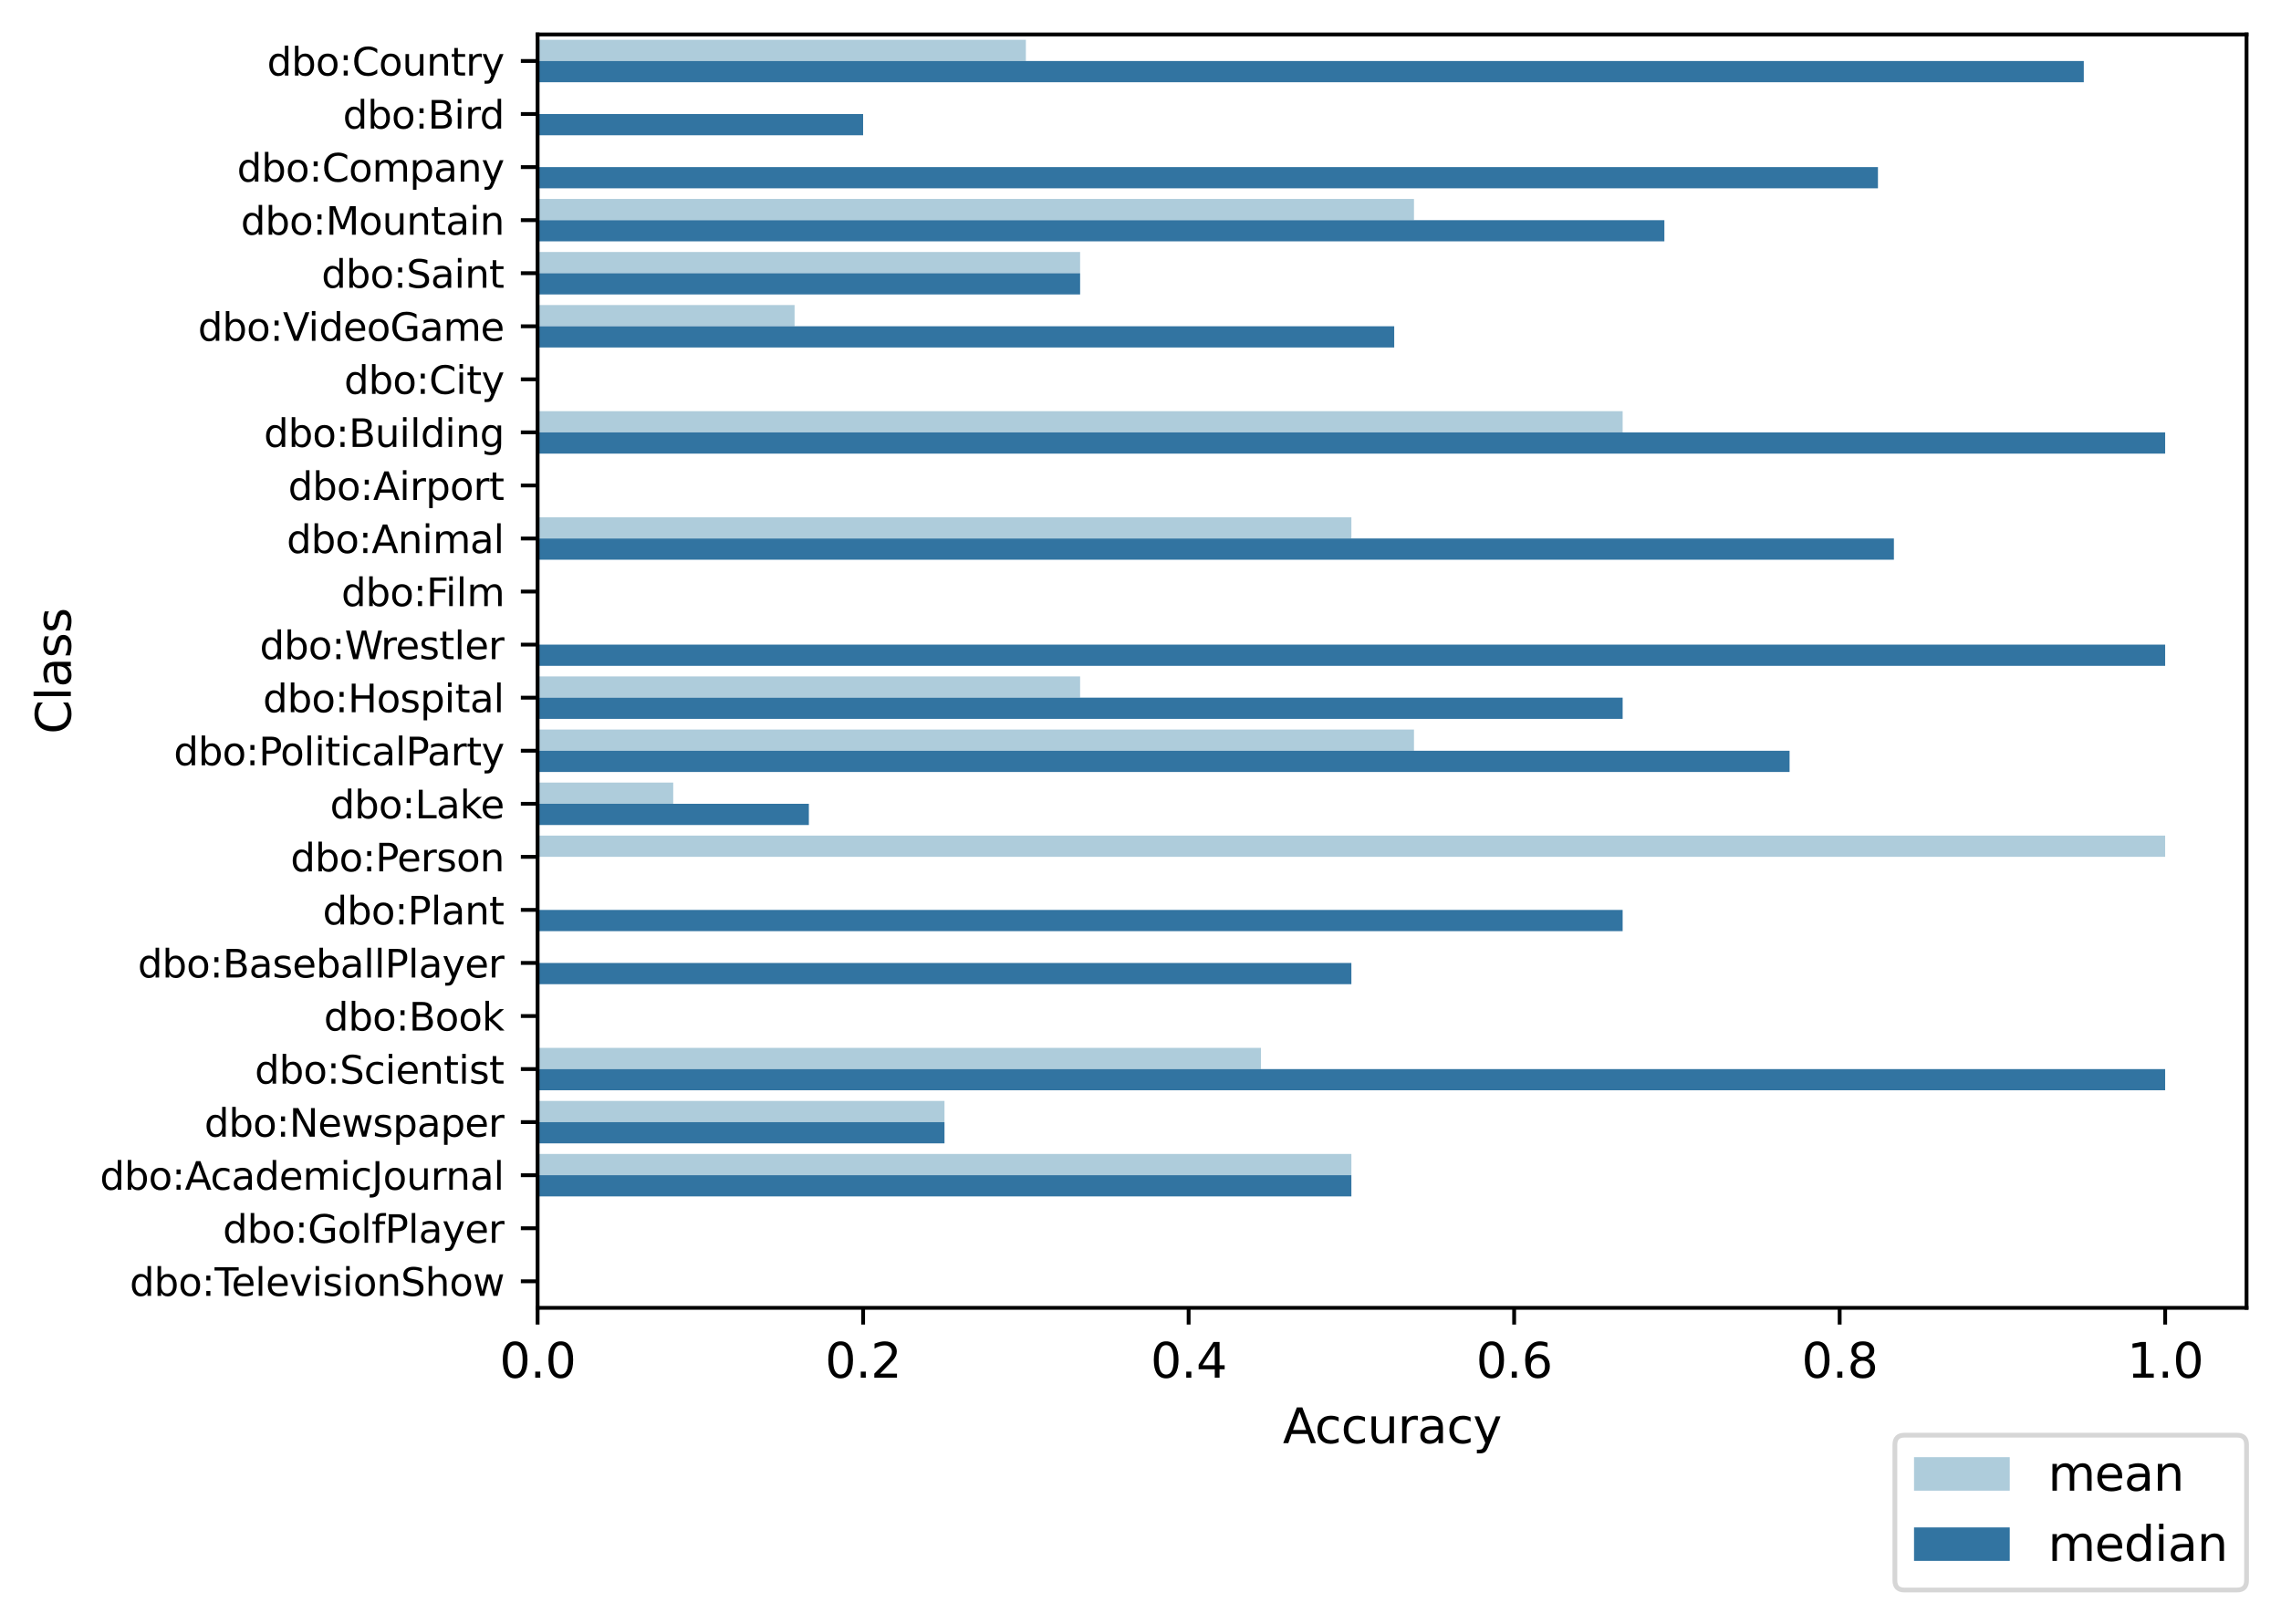 <?xml version="1.0" encoding="utf-8" standalone="no"?>
<!DOCTYPE svg PUBLIC "-//W3C//DTD SVG 1.1//EN"
  "http://www.w3.org/Graphics/SVG/1.1/DTD/svg11.dtd">
<svg height="339.479pt" version="1.1" viewBox="0 0 476.663 339.479" width="476.663pt" xmlns="http://www.w3.org/2000/svg" xmlns:xlink="http://www.w3.org/1999/xlink">
 <defs>
  <style type="text/css">*{stroke-linecap:butt;stroke-linejoin:round;}</style>
 </defs>
 <g id="figure_1">
  <g id="patch_1">
   <path d="M 0 339.479 
L 476.663 339.479 
L 476.663 0 
L 0 0 
z
" style="fill:#ffffff;"/>
  </g>
  <g id="axes_1">
   <g id="patch_2">
    <path d="M 112.343 273.312 
L 469.463 273.312 
L 469.463 7.2 
L 112.343 7.2 
z
" style="fill:#ffffff;"/>
   </g>
   <g id="patch_3">
    <path clip-path="url(#paf7374a33c)" d="M 112.343 8.309 
L 214.377 8.309 
L 214.377 12.744 
L 112.343 12.744 
z
" style="fill:#aeccdb;"/>
   </g>
   <g id="patch_4">
    <path clip-path="url(#paf7374a33c)" d="M 112.343 19.397 
L 112.343 19.397 
L 112.343 23.832 
L 112.343 23.832 
z
" style="fill:#aeccdb;"/>
   </g>
   <g id="patch_5">
    <path clip-path="url(#paf7374a33c)" d="M 112.343 30.485 
L 112.343 30.485 
L 112.343 34.92 
L 112.343 34.92 
z
" style="fill:#aeccdb;"/>
   </g>
   <g id="patch_6">
    <path clip-path="url(#paf7374a33c)" d="M 112.343 41.573 
L 295.482 41.573 
L 295.482 46.008 
L 112.343 46.008 
z
" style="fill:#aeccdb;"/>
   </g>
   <g id="patch_7">
    <path clip-path="url(#paf7374a33c)" d="M 112.343 52.661 
L 225.715 52.661 
L 225.715 57.096 
L 112.343 57.096 
z
" style="fill:#aeccdb;"/>
   </g>
   <g id="patch_8">
    <path clip-path="url(#paf7374a33c)" d="M 112.343 63.749 
L 166.045 63.749 
L 166.045 68.184 
L 112.343 68.184 
z
" style="fill:#aeccdb;"/>
   </g>
   <g id="patch_9">
    <path clip-path="url(#paf7374a33c)" d="M 112.343 74.837 
L 112.343 74.837 
L 112.343 79.272 
L 112.343 79.272 
z
" style="fill:#aeccdb;"/>
   </g>
   <g id="patch_10">
    <path clip-path="url(#paf7374a33c)" d="M 112.343 85.925 
L 339.086 85.925 
L 339.086 90.36 
L 112.343 90.36 
z
" style="fill:#aeccdb;"/>
   </g>
   <g id="patch_11">
    <path clip-path="url(#paf7374a33c)" d="M 112.343 97.013 
L 112.343 97.013 
L 112.343 101.448 
L 112.343 101.448 
z
" style="fill:#aeccdb;"/>
   </g>
   <g id="patch_12">
    <path clip-path="url(#paf7374a33c)" d="M 112.343 108.101 
L 282.4 108.101 
L 282.4 112.536 
L 112.343 112.536 
z
" style="fill:#aeccdb;"/>
   </g>
   <g id="patch_13">
    <path clip-path="url(#paf7374a33c)" d="M 112.343 119.189 
L 112.343 119.189 
L 112.343 123.624 
L 112.343 123.624 
z
" style="fill:#aeccdb;"/>
   </g>
   <g id="patch_14">
    <path clip-path="url(#paf7374a33c)" d="M 112.343 130.277 
L 112.343 130.277 
L 112.343 134.712 
L 112.343 134.712 
z
" style="fill:#aeccdb;"/>
   </g>
   <g id="patch_15">
    <path clip-path="url(#paf7374a33c)" d="M 112.343 141.365 
L 225.715 141.365 
L 225.715 145.8 
L 112.343 145.8 
z
" style="fill:#aeccdb;"/>
   </g>
   <g id="patch_16">
    <path clip-path="url(#paf7374a33c)" d="M 112.343 152.453 
L 295.482 152.453 
L 295.482 156.888 
L 112.343 156.888 
z
" style="fill:#aeccdb;"/>
   </g>
   <g id="patch_17">
    <path clip-path="url(#paf7374a33c)" d="M 112.343 163.541 
L 140.686 163.541 
L 140.686 167.976 
L 112.343 167.976 
z
" style="fill:#aeccdb;"/>
   </g>
   <g id="patch_18">
    <path clip-path="url(#paf7374a33c)" d="M 112.343 174.629 
L 452.457 174.629 
L 452.457 179.064 
L 112.343 179.064 
z
" style="fill:#aeccdb;"/>
   </g>
   <g id="patch_19">
    <path clip-path="url(#paf7374a33c)" d="M 112.343 185.717 
L 112.343 185.717 
L 112.343 190.152 
L 112.343 190.152 
z
" style="fill:#aeccdb;"/>
   </g>
   <g id="patch_20">
    <path clip-path="url(#paf7374a33c)" d="M 112.343 196.805 
L 112.343 196.805 
L 112.343 201.24 
L 112.343 201.24 
z
" style="fill:#aeccdb;"/>
   </g>
   <g id="patch_21">
    <path clip-path="url(#paf7374a33c)" d="M 112.343 207.893 
L 112.343 207.893 
L 112.343 212.328 
L 112.343 212.328 
z
" style="fill:#aeccdb;"/>
   </g>
   <g id="patch_22">
    <path clip-path="url(#paf7374a33c)" d="M 112.343 218.981 
L 263.505 218.981 
L 263.505 223.416 
L 112.343 223.416 
z
" style="fill:#aeccdb;"/>
   </g>
   <g id="patch_23">
    <path clip-path="url(#paf7374a33c)" d="M 112.343 230.069 
L 197.372 230.069 
L 197.372 234.504 
L 112.343 234.504 
z
" style="fill:#aeccdb;"/>
   </g>
   <g id="patch_24">
    <path clip-path="url(#paf7374a33c)" d="M 112.343 241.157 
L 282.4 241.157 
L 282.4 245.592 
L 112.343 245.592 
z
" style="fill:#aeccdb;"/>
   </g>
   <g id="patch_25">
    <path clip-path="url(#paf7374a33c)" d="M 112.343 252.245 
L 112.343 252.245 
L 112.343 256.68 
L 112.343 256.68 
z
" style="fill:#aeccdb;"/>
   </g>
   <g id="patch_26">
    <path clip-path="url(#paf7374a33c)" d="M 112.343 263.333 
L 112.343 263.333 
L 112.343 267.768 
L 112.343 267.768 
z
" style="fill:#aeccdb;"/>
   </g>
   <g id="patch_27">
    <path clip-path="url(#paf7374a33c)" d="M 112.343 12.744 
L 435.452 12.744 
L 435.452 17.179 
L 112.343 17.179 
z
" style="fill:#3274a1;"/>
   </g>
   <g id="patch_28">
    <path clip-path="url(#paf7374a33c)" d="M 112.343 23.832 
L 180.366 23.832 
L 180.366 28.267 
L 112.343 28.267 
z
" style="fill:#3274a1;"/>
   </g>
   <g id="patch_29">
    <path clip-path="url(#paf7374a33c)" d="M 112.343 34.92 
L 392.437 34.92 
L 392.437 39.355 
L 112.343 39.355 
z
" style="fill:#3274a1;"/>
   </g>
   <g id="patch_30">
    <path clip-path="url(#paf7374a33c)" d="M 112.343 46.008 
L 347.807 46.008 
L 347.807 50.443 
L 112.343 50.443 
z
" style="fill:#3274a1;"/>
   </g>
   <g id="patch_31">
    <path clip-path="url(#paf7374a33c)" d="M 112.343 57.096 
L 225.715 57.096 
L 225.715 61.531 
L 112.343 61.531 
z
" style="fill:#3274a1;"/>
   </g>
   <g id="patch_32">
    <path clip-path="url(#paf7374a33c)" d="M 112.343 68.184 
L 291.351 68.184 
L 291.351 72.619 
L 112.343 72.619 
z
" style="fill:#3274a1;"/>
   </g>
   <g id="patch_33">
    <path clip-path="url(#paf7374a33c)" d="M 112.343 79.272 
L 112.343 79.272 
L 112.343 83.707 
L 112.343 83.707 
z
" style="fill:#3274a1;"/>
   </g>
   <g id="patch_34">
    <path clip-path="url(#paf7374a33c)" d="M 112.343 90.36 
L 452.457 90.36 
L 452.457 94.795 
L 112.343 94.795 
z
" style="fill:#3274a1;"/>
   </g>
   <g id="patch_35">
    <path clip-path="url(#paf7374a33c)" d="M 112.343 101.448 
L 112.343 101.448 
L 112.343 105.883 
L 112.343 105.883 
z
" style="fill:#3274a1;"/>
   </g>
   <g id="patch_36">
    <path clip-path="url(#paf7374a33c)" d="M 112.343 112.536 
L 395.772 112.536 
L 395.772 116.971 
L 112.343 116.971 
z
" style="fill:#3274a1;"/>
   </g>
   <g id="patch_37">
    <path clip-path="url(#paf7374a33c)" d="M 112.343 123.624 
L 112.343 123.624 
L 112.343 128.059 
L 112.343 128.059 
z
" style="fill:#3274a1;"/>
   </g>
   <g id="patch_38">
    <path clip-path="url(#paf7374a33c)" d="M 112.343 134.712 
L 452.457 134.712 
L 452.457 139.147 
L 112.343 139.147 
z
" style="fill:#3274a1;"/>
   </g>
   <g id="patch_39">
    <path clip-path="url(#paf7374a33c)" d="M 112.343 145.8 
L 339.086 145.8 
L 339.086 150.235 
L 112.343 150.235 
z
" style="fill:#3274a1;"/>
   </g>
   <g id="patch_40">
    <path clip-path="url(#paf7374a33c)" d="M 112.343 156.888 
L 373.969 156.888 
L 373.969 161.323 
L 112.343 161.323 
z
" style="fill:#3274a1;"/>
   </g>
   <g id="patch_41">
    <path clip-path="url(#paf7374a33c)" d="M 112.343 167.976 
L 169.029 167.976 
L 169.029 172.411 
L 112.343 172.411 
z
" style="fill:#3274a1;"/>
   </g>
   <g id="patch_42">
    <path clip-path="url(#paf7374a33c)" d="M 112.343 179.064 
L 112.343 179.064 
L 112.343 183.499 
L 112.343 183.499 
z
" style="fill:#3274a1;"/>
   </g>
   <g id="patch_43">
    <path clip-path="url(#paf7374a33c)" d="M 112.343 190.152 
L 339.086 190.152 
L 339.086 194.587 
L 112.343 194.587 
z
" style="fill:#3274a1;"/>
   </g>
   <g id="patch_44">
    <path clip-path="url(#paf7374a33c)" d="M 112.343 201.24 
L 282.4 201.24 
L 282.4 205.675 
L 112.343 205.675 
z
" style="fill:#3274a1;"/>
   </g>
   <g id="patch_45">
    <path clip-path="url(#paf7374a33c)" d="M 112.343 212.328 
L 112.343 212.328 
L 112.343 216.763 
L 112.343 216.763 
z
" style="fill:#3274a1;"/>
   </g>
   <g id="patch_46">
    <path clip-path="url(#paf7374a33c)" d="M 112.343 223.416 
L 452.457 223.416 
L 452.457 227.851 
L 112.343 227.851 
z
" style="fill:#3274a1;"/>
   </g>
   <g id="patch_47">
    <path clip-path="url(#paf7374a33c)" d="M 112.343 234.504 
L 197.372 234.504 
L 197.372 238.939 
L 112.343 238.939 
z
" style="fill:#3274a1;"/>
   </g>
   <g id="patch_48">
    <path clip-path="url(#paf7374a33c)" d="M 112.343 245.592 
L 282.4 245.592 
L 282.4 250.027 
L 112.343 250.027 
z
" style="fill:#3274a1;"/>
   </g>
   <g id="patch_49">
    <path clip-path="url(#paf7374a33c)" d="M 112.343 256.68 
L 112.343 256.68 
L 112.343 261.115 
L 112.343 261.115 
z
" style="fill:#3274a1;"/>
   </g>
   <g id="patch_50">
    <path clip-path="url(#paf7374a33c)" d="M 112.343 267.768 
L 112.343 267.768 
L 112.343 272.203 
L 112.343 272.203 
z
" style="fill:#3274a1;"/>
   </g>
   <g id="matplotlib.axis_1">
    <g id="xtick_1">
     <g id="line2d_1">
      <defs>
       <path d="M 0 0 
L 0 3.5 
" id="m11efac1bf6" style="stroke:#000000;stroke-width:0.8;"/>
      </defs>
      <g>
       <use style="stroke:#000000;stroke-width:0.8;" x="112.343" xlink:href="#m11efac1bf6" y="273.312"/>
      </g>
     </g>
     <g id="text_1">
      <!-- 0.0 -->
      <g transform="translate(104.392 287.91)scale(0.1 -0.1)">
       <defs>
        <path d="M 2034 4250 
Q 1547 4250 1301 3770 
Q 1056 3291 1056 2328 
Q 1056 1369 1301 889 
Q 1547 409 2034 409 
Q 2525 409 2770 889 
Q 3016 1369 3016 2328 
Q 3016 3291 2770 3770 
Q 2525 4250 2034 4250 
z
M 2034 4750 
Q 2819 4750 3233 4129 
Q 3647 3509 3647 2328 
Q 3647 1150 3233 529 
Q 2819 -91 2034 -91 
Q 1250 -91 836 529 
Q 422 1150 422 2328 
Q 422 3509 836 4129 
Q 1250 4750 2034 4750 
z
" id="DejaVuSans-30" transform="scale(0.016)"/>
        <path d="M 684 794 
L 1344 794 
L 1344 0 
L 684 0 
L 684 794 
z
" id="DejaVuSans-2e" transform="scale(0.016)"/>
       </defs>
       <use xlink:href="#DejaVuSans-30"/>
       <use x="63.623" xlink:href="#DejaVuSans-2e"/>
       <use x="95.41" xlink:href="#DejaVuSans-30"/>
      </g>
     </g>
    </g>
    <g id="xtick_2">
     <g id="line2d_2">
      <g>
       <use style="stroke:#000000;stroke-width:0.8;" x="180.366" xlink:href="#m11efac1bf6" y="273.312"/>
      </g>
     </g>
     <g id="text_2">
      <!-- 0.2 -->
      <g transform="translate(172.414 287.91)scale(0.1 -0.1)">
       <defs>
        <path d="M 1228 531 
L 3431 531 
L 3431 0 
L 469 0 
L 469 531 
Q 828 903 1448 1529 
Q 2069 2156 2228 2338 
Q 2531 2678 2651 2914 
Q 2772 3150 2772 3378 
Q 2772 3750 2511 3984 
Q 2250 4219 1831 4219 
Q 1534 4219 1204 4116 
Q 875 4013 500 3803 
L 500 4441 
Q 881 4594 1212 4672 
Q 1544 4750 1819 4750 
Q 2544 4750 2975 4387 
Q 3406 4025 3406 3419 
Q 3406 3131 3298 2873 
Q 3191 2616 2906 2266 
Q 2828 2175 2409 1742 
Q 1991 1309 1228 531 
z
" id="DejaVuSans-32" transform="scale(0.016)"/>
       </defs>
       <use xlink:href="#DejaVuSans-30"/>
       <use x="63.623" xlink:href="#DejaVuSans-2e"/>
       <use x="95.41" xlink:href="#DejaVuSans-32"/>
      </g>
     </g>
    </g>
    <g id="xtick_3">
     <g id="line2d_3">
      <g>
       <use style="stroke:#000000;stroke-width:0.8;" x="248.389" xlink:href="#m11efac1bf6" y="273.312"/>
      </g>
     </g>
     <g id="text_3">
      <!-- 0.4 -->
      <g transform="translate(240.437 287.91)scale(0.1 -0.1)">
       <defs>
        <path d="M 2419 4116 
L 825 1625 
L 2419 1625 
L 2419 4116 
z
M 2253 4666 
L 3047 4666 
L 3047 1625 
L 3713 1625 
L 3713 1100 
L 3047 1100 
L 3047 0 
L 2419 0 
L 2419 1100 
L 313 1100 
L 313 1709 
L 2253 4666 
z
" id="DejaVuSans-34" transform="scale(0.016)"/>
       </defs>
       <use xlink:href="#DejaVuSans-30"/>
       <use x="63.623" xlink:href="#DejaVuSans-2e"/>
       <use x="95.41" xlink:href="#DejaVuSans-34"/>
      </g>
     </g>
    </g>
    <g id="xtick_4">
     <g id="line2d_4">
      <g>
       <use style="stroke:#000000;stroke-width:0.8;" x="316.412" xlink:href="#m11efac1bf6" y="273.312"/>
      </g>
     </g>
     <g id="text_4">
      <!-- 0.6 -->
      <g transform="translate(308.46 287.91)scale(0.1 -0.1)">
       <defs>
        <path d="M 2113 2584 
Q 1688 2584 1439 2293 
Q 1191 2003 1191 1497 
Q 1191 994 1439 701 
Q 1688 409 2113 409 
Q 2538 409 2786 701 
Q 3034 994 3034 1497 
Q 3034 2003 2786 2293 
Q 2538 2584 2113 2584 
z
M 3366 4563 
L 3366 3988 
Q 3128 4100 2886 4159 
Q 2644 4219 2406 4219 
Q 1781 4219 1451 3797 
Q 1122 3375 1075 2522 
Q 1259 2794 1537 2939 
Q 1816 3084 2150 3084 
Q 2853 3084 3261 2657 
Q 3669 2231 3669 1497 
Q 3669 778 3244 343 
Q 2819 -91 2113 -91 
Q 1303 -91 875 529 
Q 447 1150 447 2328 
Q 447 3434 972 4092 
Q 1497 4750 2381 4750 
Q 2619 4750 2861 4703 
Q 3103 4656 3366 4563 
z
" id="DejaVuSans-36" transform="scale(0.016)"/>
       </defs>
       <use xlink:href="#DejaVuSans-30"/>
       <use x="63.623" xlink:href="#DejaVuSans-2e"/>
       <use x="95.41" xlink:href="#DejaVuSans-36"/>
      </g>
     </g>
    </g>
    <g id="xtick_5">
     <g id="line2d_5">
      <g>
       <use style="stroke:#000000;stroke-width:0.8;" x="384.435" xlink:href="#m11efac1bf6" y="273.312"/>
      </g>
     </g>
     <g id="text_5">
      <!-- 0.8 -->
      <g transform="translate(376.483 287.91)scale(0.1 -0.1)">
       <defs>
        <path d="M 2034 2216 
Q 1584 2216 1326 1975 
Q 1069 1734 1069 1313 
Q 1069 891 1326 650 
Q 1584 409 2034 409 
Q 2484 409 2743 651 
Q 3003 894 3003 1313 
Q 3003 1734 2745 1975 
Q 2488 2216 2034 2216 
z
M 1403 2484 
Q 997 2584 770 2862 
Q 544 3141 544 3541 
Q 544 4100 942 4425 
Q 1341 4750 2034 4750 
Q 2731 4750 3128 4425 
Q 3525 4100 3525 3541 
Q 3525 3141 3298 2862 
Q 3072 2584 2669 2484 
Q 3125 2378 3379 2068 
Q 3634 1759 3634 1313 
Q 3634 634 3220 271 
Q 2806 -91 2034 -91 
Q 1263 -91 848 271 
Q 434 634 434 1313 
Q 434 1759 690 2068 
Q 947 2378 1403 2484 
z
M 1172 3481 
Q 1172 3119 1398 2916 
Q 1625 2713 2034 2713 
Q 2441 2713 2670 2916 
Q 2900 3119 2900 3481 
Q 2900 3844 2670 4047 
Q 2441 4250 2034 4250 
Q 1625 4250 1398 4047 
Q 1172 3844 1172 3481 
z
" id="DejaVuSans-38" transform="scale(0.016)"/>
       </defs>
       <use xlink:href="#DejaVuSans-30"/>
       <use x="63.623" xlink:href="#DejaVuSans-2e"/>
       <use x="95.41" xlink:href="#DejaVuSans-38"/>
      </g>
     </g>
    </g>
    <g id="xtick_6">
     <g id="line2d_6">
      <g>
       <use style="stroke:#000000;stroke-width:0.8;" x="452.457" xlink:href="#m11efac1bf6" y="273.312"/>
      </g>
     </g>
     <g id="text_6">
      <!-- 1.0 -->
      <g transform="translate(444.506 287.91)scale(0.1 -0.1)">
       <defs>
        <path d="M 794 531 
L 1825 531 
L 1825 4091 
L 703 3866 
L 703 4441 
L 1819 4666 
L 2450 4666 
L 2450 531 
L 3481 531 
L 3481 0 
L 794 0 
L 794 531 
z
" id="DejaVuSans-31" transform="scale(0.016)"/>
       </defs>
       <use xlink:href="#DejaVuSans-31"/>
       <use x="63.623" xlink:href="#DejaVuSans-2e"/>
       <use x="95.41" xlink:href="#DejaVuSans-30"/>
      </g>
     </g>
    </g>
    <g id="text_7">
     <!-- Accuracy -->
     <g transform="translate(268.075 301.589)scale(0.1 -0.1)">
      <defs>
       <path d="M 2188 4044 
L 1331 1722 
L 3047 1722 
L 2188 4044 
z
M 1831 4666 
L 2547 4666 
L 4325 0 
L 3669 0 
L 3244 1197 
L 1141 1197 
L 716 0 
L 50 0 
L 1831 4666 
z
" id="DejaVuSans-41" transform="scale(0.016)"/>
       <path d="M 3122 3366 
L 3122 2828 
Q 2878 2963 2633 3030 
Q 2388 3097 2138 3097 
Q 1578 3097 1268 2742 
Q 959 2388 959 1747 
Q 959 1106 1268 751 
Q 1578 397 2138 397 
Q 2388 397 2633 464 
Q 2878 531 3122 666 
L 3122 134 
Q 2881 22 2623 -34 
Q 2366 -91 2075 -91 
Q 1284 -91 818 406 
Q 353 903 353 1747 
Q 353 2603 823 3093 
Q 1294 3584 2113 3584 
Q 2378 3584 2631 3529 
Q 2884 3475 3122 3366 
z
" id="DejaVuSans-63" transform="scale(0.016)"/>
       <path d="M 544 1381 
L 544 3500 
L 1119 3500 
L 1119 1403 
Q 1119 906 1312 657 
Q 1506 409 1894 409 
Q 2359 409 2629 706 
Q 2900 1003 2900 1516 
L 2900 3500 
L 3475 3500 
L 3475 0 
L 2900 0 
L 2900 538 
Q 2691 219 2414 64 
Q 2138 -91 1772 -91 
Q 1169 -91 856 284 
Q 544 659 544 1381 
z
M 1991 3584 
L 1991 3584 
z
" id="DejaVuSans-75" transform="scale(0.016)"/>
       <path d="M 2631 2963 
Q 2534 3019 2420 3045 
Q 2306 3072 2169 3072 
Q 1681 3072 1420 2755 
Q 1159 2438 1159 1844 
L 1159 0 
L 581 0 
L 581 3500 
L 1159 3500 
L 1159 2956 
Q 1341 3275 1631 3429 
Q 1922 3584 2338 3584 
Q 2397 3584 2469 3576 
Q 2541 3569 2628 3553 
L 2631 2963 
z
" id="DejaVuSans-72" transform="scale(0.016)"/>
       <path d="M 2194 1759 
Q 1497 1759 1228 1600 
Q 959 1441 959 1056 
Q 959 750 1161 570 
Q 1363 391 1709 391 
Q 2188 391 2477 730 
Q 2766 1069 2766 1631 
L 2766 1759 
L 2194 1759 
z
M 3341 1997 
L 3341 0 
L 2766 0 
L 2766 531 
Q 2569 213 2275 61 
Q 1981 -91 1556 -91 
Q 1019 -91 701 211 
Q 384 513 384 1019 
Q 384 1609 779 1909 
Q 1175 2209 1959 2209 
L 2766 2209 
L 2766 2266 
Q 2766 2663 2505 2880 
Q 2244 3097 1772 3097 
Q 1472 3097 1187 3025 
Q 903 2953 641 2809 
L 641 3341 
Q 956 3463 1253 3523 
Q 1550 3584 1831 3584 
Q 2591 3584 2966 3190 
Q 3341 2797 3341 1997 
z
" id="DejaVuSans-61" transform="scale(0.016)"/>
       <path d="M 2059 -325 
Q 1816 -950 1584 -1140 
Q 1353 -1331 966 -1331 
L 506 -1331 
L 506 -850 
L 844 -850 
Q 1081 -850 1212 -737 
Q 1344 -625 1503 -206 
L 1606 56 
L 191 3500 
L 800 3500 
L 1894 763 
L 2988 3500 
L 3597 3500 
L 2059 -325 
z
" id="DejaVuSans-79" transform="scale(0.016)"/>
      </defs>
      <use xlink:href="#DejaVuSans-41"/>
      <use x="66.658" xlink:href="#DejaVuSans-63"/>
      <use x="121.639" xlink:href="#DejaVuSans-63"/>
      <use x="176.619" xlink:href="#DejaVuSans-75"/>
      <use x="239.998" xlink:href="#DejaVuSans-72"/>
      <use x="281.111" xlink:href="#DejaVuSans-61"/>
      <use x="342.391" xlink:href="#DejaVuSans-63"/>
      <use x="397.371" xlink:href="#DejaVuSans-79"/>
     </g>
    </g>
   </g>
   <g id="matplotlib.axis_2">
    <g id="ytick_1">
     <g id="line2d_7">
      <defs>
       <path d="M 0 0 
L -3.5 0 
" id="m68a254b93b" style="stroke:#000000;stroke-width:0.8;"/>
      </defs>
      <g>
       <use style="stroke:#000000;stroke-width:0.8;" x="112.343" xlink:href="#m68a254b93b" y="12.744"/>
      </g>
     </g>
     <g id="text_8">
      <!-- dbo:Country -->
      <g transform="translate(55.814 15.783)scale(0.08 -0.08)">
       <defs>
        <path d="M 2906 2969 
L 2906 4863 
L 3481 4863 
L 3481 0 
L 2906 0 
L 2906 525 
Q 2725 213 2448 61 
Q 2172 -91 1784 -91 
Q 1150 -91 751 415 
Q 353 922 353 1747 
Q 353 2572 751 3078 
Q 1150 3584 1784 3584 
Q 2172 3584 2448 3432 
Q 2725 3281 2906 2969 
z
M 947 1747 
Q 947 1113 1208 752 
Q 1469 391 1925 391 
Q 2381 391 2643 752 
Q 2906 1113 2906 1747 
Q 2906 2381 2643 2742 
Q 2381 3103 1925 3103 
Q 1469 3103 1208 2742 
Q 947 2381 947 1747 
z
" id="DejaVuSans-64" transform="scale(0.016)"/>
        <path d="M 3116 1747 
Q 3116 2381 2855 2742 
Q 2594 3103 2138 3103 
Q 1681 3103 1420 2742 
Q 1159 2381 1159 1747 
Q 1159 1113 1420 752 
Q 1681 391 2138 391 
Q 2594 391 2855 752 
Q 3116 1113 3116 1747 
z
M 1159 2969 
Q 1341 3281 1617 3432 
Q 1894 3584 2278 3584 
Q 2916 3584 3314 3078 
Q 3713 2572 3713 1747 
Q 3713 922 3314 415 
Q 2916 -91 2278 -91 
Q 1894 -91 1617 61 
Q 1341 213 1159 525 
L 1159 0 
L 581 0 
L 581 4863 
L 1159 4863 
L 1159 2969 
z
" id="DejaVuSans-62" transform="scale(0.016)"/>
        <path d="M 1959 3097 
Q 1497 3097 1228 2736 
Q 959 2375 959 1747 
Q 959 1119 1226 758 
Q 1494 397 1959 397 
Q 2419 397 2687 759 
Q 2956 1122 2956 1747 
Q 2956 2369 2687 2733 
Q 2419 3097 1959 3097 
z
M 1959 3584 
Q 2709 3584 3137 3096 
Q 3566 2609 3566 1747 
Q 3566 888 3137 398 
Q 2709 -91 1959 -91 
Q 1206 -91 779 398 
Q 353 888 353 1747 
Q 353 2609 779 3096 
Q 1206 3584 1959 3584 
z
" id="DejaVuSans-6f" transform="scale(0.016)"/>
        <path d="M 750 794 
L 1409 794 
L 1409 0 
L 750 0 
L 750 794 
z
M 750 3309 
L 1409 3309 
L 1409 2516 
L 750 2516 
L 750 3309 
z
" id="DejaVuSans-3a" transform="scale(0.016)"/>
        <path d="M 4122 4306 
L 4122 3641 
Q 3803 3938 3442 4084 
Q 3081 4231 2675 4231 
Q 1875 4231 1450 3742 
Q 1025 3253 1025 2328 
Q 1025 1406 1450 917 
Q 1875 428 2675 428 
Q 3081 428 3442 575 
Q 3803 722 4122 1019 
L 4122 359 
Q 3791 134 3420 21 
Q 3050 -91 2638 -91 
Q 1578 -91 968 557 
Q 359 1206 359 2328 
Q 359 3453 968 4101 
Q 1578 4750 2638 4750 
Q 3056 4750 3426 4639 
Q 3797 4528 4122 4306 
z
" id="DejaVuSans-43" transform="scale(0.016)"/>
        <path d="M 3513 2113 
L 3513 0 
L 2938 0 
L 2938 2094 
Q 2938 2591 2744 2837 
Q 2550 3084 2163 3084 
Q 1697 3084 1428 2787 
Q 1159 2491 1159 1978 
L 1159 0 
L 581 0 
L 581 3500 
L 1159 3500 
L 1159 2956 
Q 1366 3272 1645 3428 
Q 1925 3584 2291 3584 
Q 2894 3584 3203 3211 
Q 3513 2838 3513 2113 
z
" id="DejaVuSans-6e" transform="scale(0.016)"/>
        <path d="M 1172 4494 
L 1172 3500 
L 2356 3500 
L 2356 3053 
L 1172 3053 
L 1172 1153 
Q 1172 725 1289 603 
Q 1406 481 1766 481 
L 2356 481 
L 2356 0 
L 1766 0 
Q 1100 0 847 248 
Q 594 497 594 1153 
L 594 3053 
L 172 3053 
L 172 3500 
L 594 3500 
L 594 4494 
L 1172 4494 
z
" id="DejaVuSans-74" transform="scale(0.016)"/>
       </defs>
       <use xlink:href="#DejaVuSans-64"/>
       <use x="63.477" xlink:href="#DejaVuSans-62"/>
       <use x="126.953" xlink:href="#DejaVuSans-6f"/>
       <use x="188.135" xlink:href="#DejaVuSans-3a"/>
       <use x="221.826" xlink:href="#DejaVuSans-43"/>
       <use x="291.65" xlink:href="#DejaVuSans-6f"/>
       <use x="352.832" xlink:href="#DejaVuSans-75"/>
       <use x="416.211" xlink:href="#DejaVuSans-6e"/>
       <use x="479.59" xlink:href="#DejaVuSans-74"/>
       <use x="518.799" xlink:href="#DejaVuSans-72"/>
       <use x="559.912" xlink:href="#DejaVuSans-79"/>
      </g>
     </g>
    </g>
    <g id="ytick_2">
     <g id="line2d_8">
      <g>
       <use style="stroke:#000000;stroke-width:0.8;" x="112.343" xlink:href="#m68a254b93b" y="23.832"/>
      </g>
     </g>
     <g id="text_9">
      <!-- dbo:Bird -->
      <g transform="translate(71.657 26.871)scale(0.08 -0.08)">
       <defs>
        <path d="M 1259 2228 
L 1259 519 
L 2272 519 
Q 2781 519 3026 730 
Q 3272 941 3272 1375 
Q 3272 1813 3026 2020 
Q 2781 2228 2272 2228 
L 1259 2228 
z
M 1259 4147 
L 1259 2741 
L 2194 2741 
Q 2656 2741 2882 2914 
Q 3109 3088 3109 3444 
Q 3109 3797 2882 3972 
Q 2656 4147 2194 4147 
L 1259 4147 
z
M 628 4666 
L 2241 4666 
Q 2963 4666 3353 4366 
Q 3744 4066 3744 3513 
Q 3744 3084 3544 2831 
Q 3344 2578 2956 2516 
Q 3422 2416 3680 2098 
Q 3938 1781 3938 1306 
Q 3938 681 3513 340 
Q 3088 0 2303 0 
L 628 0 
L 628 4666 
z
" id="DejaVuSans-42" transform="scale(0.016)"/>
        <path d="M 603 3500 
L 1178 3500 
L 1178 0 
L 603 0 
L 603 3500 
z
M 603 4863 
L 1178 4863 
L 1178 4134 
L 603 4134 
L 603 4863 
z
" id="DejaVuSans-69" transform="scale(0.016)"/>
       </defs>
       <use xlink:href="#DejaVuSans-64"/>
       <use x="63.477" xlink:href="#DejaVuSans-62"/>
       <use x="126.953" xlink:href="#DejaVuSans-6f"/>
       <use x="188.135" xlink:href="#DejaVuSans-3a"/>
       <use x="221.826" xlink:href="#DejaVuSans-42"/>
       <use x="290.43" xlink:href="#DejaVuSans-69"/>
       <use x="318.213" xlink:href="#DejaVuSans-72"/>
       <use x="357.576" xlink:href="#DejaVuSans-64"/>
      </g>
     </g>
    </g>
    <g id="ytick_3">
     <g id="line2d_9">
      <g>
       <use style="stroke:#000000;stroke-width:0.8;" x="112.343" xlink:href="#m68a254b93b" y="34.92"/>
      </g>
     </g>
     <g id="text_10">
      <!-- dbo:Company -->
      <g transform="translate(49.536 37.959)scale(0.08 -0.08)">
       <defs>
        <path d="M 3328 2828 
Q 3544 3216 3844 3400 
Q 4144 3584 4550 3584 
Q 5097 3584 5394 3201 
Q 5691 2819 5691 2113 
L 5691 0 
L 5113 0 
L 5113 2094 
Q 5113 2597 4934 2840 
Q 4756 3084 4391 3084 
Q 3944 3084 3684 2787 
Q 3425 2491 3425 1978 
L 3425 0 
L 2847 0 
L 2847 2094 
Q 2847 2600 2669 2842 
Q 2491 3084 2119 3084 
Q 1678 3084 1418 2786 
Q 1159 2488 1159 1978 
L 1159 0 
L 581 0 
L 581 3500 
L 1159 3500 
L 1159 2956 
Q 1356 3278 1631 3431 
Q 1906 3584 2284 3584 
Q 2666 3584 2933 3390 
Q 3200 3197 3328 2828 
z
" id="DejaVuSans-6d" transform="scale(0.016)"/>
        <path d="M 1159 525 
L 1159 -1331 
L 581 -1331 
L 581 3500 
L 1159 3500 
L 1159 2969 
Q 1341 3281 1617 3432 
Q 1894 3584 2278 3584 
Q 2916 3584 3314 3078 
Q 3713 2572 3713 1747 
Q 3713 922 3314 415 
Q 2916 -91 2278 -91 
Q 1894 -91 1617 61 
Q 1341 213 1159 525 
z
M 3116 1747 
Q 3116 2381 2855 2742 
Q 2594 3103 2138 3103 
Q 1681 3103 1420 2742 
Q 1159 2381 1159 1747 
Q 1159 1113 1420 752 
Q 1681 391 2138 391 
Q 2594 391 2855 752 
Q 3116 1113 3116 1747 
z
" id="DejaVuSans-70" transform="scale(0.016)"/>
       </defs>
       <use xlink:href="#DejaVuSans-64"/>
       <use x="63.477" xlink:href="#DejaVuSans-62"/>
       <use x="126.953" xlink:href="#DejaVuSans-6f"/>
       <use x="188.135" xlink:href="#DejaVuSans-3a"/>
       <use x="221.826" xlink:href="#DejaVuSans-43"/>
       <use x="291.65" xlink:href="#DejaVuSans-6f"/>
       <use x="352.832" xlink:href="#DejaVuSans-6d"/>
       <use x="450.244" xlink:href="#DejaVuSans-70"/>
       <use x="513.721" xlink:href="#DejaVuSans-61"/>
       <use x="575" xlink:href="#DejaVuSans-6e"/>
       <use x="638.379" xlink:href="#DejaVuSans-79"/>
      </g>
     </g>
    </g>
    <g id="ytick_4">
     <g id="line2d_10">
      <g>
       <use style="stroke:#000000;stroke-width:0.8;" x="112.343" xlink:href="#m68a254b93b" y="46.008"/>
      </g>
     </g>
     <g id="text_11">
      <!-- dbo:Mountain -->
      <g transform="translate(50.327 49.047)scale(0.08 -0.08)">
       <defs>
        <path d="M 628 4666 
L 1569 4666 
L 2759 1491 
L 3956 4666 
L 4897 4666 
L 4897 0 
L 4281 0 
L 4281 4097 
L 3078 897 
L 2444 897 
L 1241 4097 
L 1241 0 
L 628 0 
L 628 4666 
z
" id="DejaVuSans-4d" transform="scale(0.016)"/>
       </defs>
       <use xlink:href="#DejaVuSans-64"/>
       <use x="63.477" xlink:href="#DejaVuSans-62"/>
       <use x="126.953" xlink:href="#DejaVuSans-6f"/>
       <use x="188.135" xlink:href="#DejaVuSans-3a"/>
       <use x="221.826" xlink:href="#DejaVuSans-4d"/>
       <use x="308.105" xlink:href="#DejaVuSans-6f"/>
       <use x="369.287" xlink:href="#DejaVuSans-75"/>
       <use x="432.666" xlink:href="#DejaVuSans-6e"/>
       <use x="496.045" xlink:href="#DejaVuSans-74"/>
       <use x="535.254" xlink:href="#DejaVuSans-61"/>
       <use x="596.533" xlink:href="#DejaVuSans-69"/>
       <use x="624.316" xlink:href="#DejaVuSans-6e"/>
      </g>
     </g>
    </g>
    <g id="ytick_5">
     <g id="line2d_11">
      <g>
       <use style="stroke:#000000;stroke-width:0.8;" x="112.343" xlink:href="#m68a254b93b" y="57.096"/>
      </g>
     </g>
     <g id="text_12">
      <!-- dbo:Saint -->
      <g transform="translate(67.186 60.135)scale(0.08 -0.08)">
       <defs>
        <path d="M 3425 4513 
L 3425 3897 
Q 3066 4069 2747 4153 
Q 2428 4238 2131 4238 
Q 1616 4238 1336 4038 
Q 1056 3838 1056 3469 
Q 1056 3159 1242 3001 
Q 1428 2844 1947 2747 
L 2328 2669 
Q 3034 2534 3370 2195 
Q 3706 1856 3706 1288 
Q 3706 609 3251 259 
Q 2797 -91 1919 -91 
Q 1588 -91 1214 -16 
Q 841 59 441 206 
L 441 856 
Q 825 641 1194 531 
Q 1563 422 1919 422 
Q 2459 422 2753 634 
Q 3047 847 3047 1241 
Q 3047 1584 2836 1778 
Q 2625 1972 2144 2069 
L 1759 2144 
Q 1053 2284 737 2584 
Q 422 2884 422 3419 
Q 422 4038 858 4394 
Q 1294 4750 2059 4750 
Q 2388 4750 2728 4690 
Q 3069 4631 3425 4513 
z
" id="DejaVuSans-53" transform="scale(0.016)"/>
       </defs>
       <use xlink:href="#DejaVuSans-64"/>
       <use x="63.477" xlink:href="#DejaVuSans-62"/>
       <use x="126.953" xlink:href="#DejaVuSans-6f"/>
       <use x="188.135" xlink:href="#DejaVuSans-3a"/>
       <use x="221.826" xlink:href="#DejaVuSans-53"/>
       <use x="285.303" xlink:href="#DejaVuSans-61"/>
       <use x="346.582" xlink:href="#DejaVuSans-69"/>
       <use x="374.365" xlink:href="#DejaVuSans-6e"/>
       <use x="437.744" xlink:href="#DejaVuSans-74"/>
      </g>
     </g>
    </g>
    <g id="ytick_6">
     <g id="line2d_12">
      <g>
       <use style="stroke:#000000;stroke-width:0.8;" x="112.343" xlink:href="#m68a254b93b" y="68.184"/>
      </g>
     </g>
     <g id="text_13">
      <!-- dbo:VideoGame -->
      <g transform="translate(41.368 71.223)scale(0.08 -0.08)">
       <defs>
        <path d="M 1831 0 
L 50 4666 
L 709 4666 
L 2188 738 
L 3669 4666 
L 4325 4666 
L 2547 0 
L 1831 0 
z
" id="DejaVuSans-56" transform="scale(0.016)"/>
        <path d="M 3597 1894 
L 3597 1613 
L 953 1613 
Q 991 1019 1311 708 
Q 1631 397 2203 397 
Q 2534 397 2845 478 
Q 3156 559 3463 722 
L 3463 178 
Q 3153 47 2828 -22 
Q 2503 -91 2169 -91 
Q 1331 -91 842 396 
Q 353 884 353 1716 
Q 353 2575 817 3079 
Q 1281 3584 2069 3584 
Q 2775 3584 3186 3129 
Q 3597 2675 3597 1894 
z
M 3022 2063 
Q 3016 2534 2758 2815 
Q 2500 3097 2075 3097 
Q 1594 3097 1305 2825 
Q 1016 2553 972 2059 
L 3022 2063 
z
" id="DejaVuSans-65" transform="scale(0.016)"/>
        <path d="M 3809 666 
L 3809 1919 
L 2778 1919 
L 2778 2438 
L 4434 2438 
L 4434 434 
Q 4069 175 3628 42 
Q 3188 -91 2688 -91 
Q 1594 -91 976 548 
Q 359 1188 359 2328 
Q 359 3472 976 4111 
Q 1594 4750 2688 4750 
Q 3144 4750 3555 4637 
Q 3966 4525 4313 4306 
L 4313 3634 
Q 3963 3931 3569 4081 
Q 3175 4231 2741 4231 
Q 1884 4231 1454 3753 
Q 1025 3275 1025 2328 
Q 1025 1384 1454 906 
Q 1884 428 2741 428 
Q 3075 428 3337 486 
Q 3600 544 3809 666 
z
" id="DejaVuSans-47" transform="scale(0.016)"/>
       </defs>
       <use xlink:href="#DejaVuSans-64"/>
       <use x="63.477" xlink:href="#DejaVuSans-62"/>
       <use x="126.953" xlink:href="#DejaVuSans-6f"/>
       <use x="188.135" xlink:href="#DejaVuSans-3a"/>
       <use x="221.826" xlink:href="#DejaVuSans-56"/>
       <use x="287.984" xlink:href="#DejaVuSans-69"/>
       <use x="315.768" xlink:href="#DejaVuSans-64"/>
       <use x="379.244" xlink:href="#DejaVuSans-65"/>
       <use x="440.768" xlink:href="#DejaVuSans-6f"/>
       <use x="501.949" xlink:href="#DejaVuSans-47"/>
       <use x="579.439" xlink:href="#DejaVuSans-61"/>
       <use x="640.719" xlink:href="#DejaVuSans-6d"/>
       <use x="738.131" xlink:href="#DejaVuSans-65"/>
      </g>
     </g>
    </g>
    <g id="ytick_7">
     <g id="line2d_13">
      <g>
       <use style="stroke:#000000;stroke-width:0.8;" x="112.343" xlink:href="#m68a254b93b" y="79.272"/>
      </g>
     </g>
     <g id="text_14">
      <!-- dbo:City -->
      <g transform="translate(71.916 82.311)scale(0.08 -0.08)">
       <use xlink:href="#DejaVuSans-64"/>
       <use x="63.477" xlink:href="#DejaVuSans-62"/>
       <use x="126.953" xlink:href="#DejaVuSans-6f"/>
       <use x="188.135" xlink:href="#DejaVuSans-3a"/>
       <use x="221.826" xlink:href="#DejaVuSans-43"/>
       <use x="291.65" xlink:href="#DejaVuSans-69"/>
       <use x="319.434" xlink:href="#DejaVuSans-74"/>
       <use x="358.643" xlink:href="#DejaVuSans-79"/>
      </g>
     </g>
    </g>
    <g id="ytick_8">
     <g id="line2d_14">
      <g>
       <use style="stroke:#000000;stroke-width:0.8;" x="112.343" xlink:href="#m68a254b93b" y="90.36"/>
      </g>
     </g>
     <g id="text_15">
      <!-- dbo:Building -->
      <g transform="translate(55.142 93.399)scale(0.08 -0.08)">
       <defs>
        <path d="M 603 4863 
L 1178 4863 
L 1178 0 
L 603 0 
L 603 4863 
z
" id="DejaVuSans-6c" transform="scale(0.016)"/>
        <path d="M 2906 1791 
Q 2906 2416 2648 2759 
Q 2391 3103 1925 3103 
Q 1463 3103 1205 2759 
Q 947 2416 947 1791 
Q 947 1169 1205 825 
Q 1463 481 1925 481 
Q 2391 481 2648 825 
Q 2906 1169 2906 1791 
z
M 3481 434 
Q 3481 -459 3084 -895 
Q 2688 -1331 1869 -1331 
Q 1566 -1331 1297 -1286 
Q 1028 -1241 775 -1147 
L 775 -588 
Q 1028 -725 1275 -790 
Q 1522 -856 1778 -856 
Q 2344 -856 2625 -561 
Q 2906 -266 2906 331 
L 2906 616 
Q 2728 306 2450 153 
Q 2172 0 1784 0 
Q 1141 0 747 490 
Q 353 981 353 1791 
Q 353 2603 747 3093 
Q 1141 3584 1784 3584 
Q 2172 3584 2450 3431 
Q 2728 3278 2906 2969 
L 2906 3500 
L 3481 3500 
L 3481 434 
z
" id="DejaVuSans-67" transform="scale(0.016)"/>
       </defs>
       <use xlink:href="#DejaVuSans-64"/>
       <use x="63.477" xlink:href="#DejaVuSans-62"/>
       <use x="126.953" xlink:href="#DejaVuSans-6f"/>
       <use x="188.135" xlink:href="#DejaVuSans-3a"/>
       <use x="221.826" xlink:href="#DejaVuSans-42"/>
       <use x="290.43" xlink:href="#DejaVuSans-75"/>
       <use x="353.809" xlink:href="#DejaVuSans-69"/>
       <use x="381.592" xlink:href="#DejaVuSans-6c"/>
       <use x="409.375" xlink:href="#DejaVuSans-64"/>
       <use x="472.852" xlink:href="#DejaVuSans-69"/>
       <use x="500.635" xlink:href="#DejaVuSans-6e"/>
       <use x="564.014" xlink:href="#DejaVuSans-67"/>
      </g>
     </g>
    </g>
    <g id="ytick_9">
     <g id="line2d_15">
      <g>
       <use style="stroke:#000000;stroke-width:0.8;" x="112.343" xlink:href="#m68a254b93b" y="101.448"/>
      </g>
     </g>
     <g id="text_16">
      <!-- dbo:Airport -->
      <g transform="translate(60.213 104.487)scale(0.08 -0.08)">
       <use xlink:href="#DejaVuSans-64"/>
       <use x="63.477" xlink:href="#DejaVuSans-62"/>
       <use x="126.953" xlink:href="#DejaVuSans-6f"/>
       <use x="188.135" xlink:href="#DejaVuSans-3a"/>
       <use x="221.826" xlink:href="#DejaVuSans-41"/>
       <use x="290.234" xlink:href="#DejaVuSans-69"/>
       <use x="318.018" xlink:href="#DejaVuSans-72"/>
       <use x="359.131" xlink:href="#DejaVuSans-70"/>
       <use x="422.607" xlink:href="#DejaVuSans-6f"/>
       <use x="483.789" xlink:href="#DejaVuSans-72"/>
       <use x="524.902" xlink:href="#DejaVuSans-74"/>
      </g>
     </g>
    </g>
    <g id="ytick_10">
     <g id="line2d_16">
      <g>
       <use style="stroke:#000000;stroke-width:0.8;" x="112.343" xlink:href="#m68a254b93b" y="112.536"/>
      </g>
     </g>
     <g id="text_17">
      <!-- dbo:Animal -->
      <g transform="translate(59.913 115.575)scale(0.08 -0.08)">
       <use xlink:href="#DejaVuSans-64"/>
       <use x="63.477" xlink:href="#DejaVuSans-62"/>
       <use x="126.953" xlink:href="#DejaVuSans-6f"/>
       <use x="188.135" xlink:href="#DejaVuSans-3a"/>
       <use x="221.826" xlink:href="#DejaVuSans-41"/>
       <use x="290.234" xlink:href="#DejaVuSans-6e"/>
       <use x="353.613" xlink:href="#DejaVuSans-69"/>
       <use x="381.396" xlink:href="#DejaVuSans-6d"/>
       <use x="478.809" xlink:href="#DejaVuSans-61"/>
       <use x="540.088" xlink:href="#DejaVuSans-6c"/>
      </g>
     </g>
    </g>
    <g id="ytick_11">
     <g id="line2d_17">
      <g>
       <use style="stroke:#000000;stroke-width:0.8;" x="112.343" xlink:href="#m68a254b93b" y="123.624"/>
      </g>
     </g>
     <g id="text_18">
      <!-- dbo:Film -->
      <g transform="translate(71.337 126.663)scale(0.08 -0.08)">
       <defs>
        <path d="M 628 4666 
L 3309 4666 
L 3309 4134 
L 1259 4134 
L 1259 2759 
L 3109 2759 
L 3109 2228 
L 1259 2228 
L 1259 0 
L 628 0 
L 628 4666 
z
" id="DejaVuSans-46" transform="scale(0.016)"/>
       </defs>
       <use xlink:href="#DejaVuSans-64"/>
       <use x="63.477" xlink:href="#DejaVuSans-62"/>
       <use x="126.953" xlink:href="#DejaVuSans-6f"/>
       <use x="188.135" xlink:href="#DejaVuSans-3a"/>
       <use x="221.826" xlink:href="#DejaVuSans-46"/>
       <use x="272.096" xlink:href="#DejaVuSans-69"/>
       <use x="299.879" xlink:href="#DejaVuSans-6c"/>
       <use x="327.662" xlink:href="#DejaVuSans-6d"/>
      </g>
     </g>
    </g>
    <g id="ytick_12">
     <g id="line2d_18">
      <g>
       <use style="stroke:#000000;stroke-width:0.8;" x="112.343" xlink:href="#m68a254b93b" y="134.712"/>
      </g>
     </g>
     <g id="text_19">
      <!-- dbo:Wrestler -->
      <g transform="translate(54.277 137.751)scale(0.08 -0.08)">
       <defs>
        <path d="M 213 4666 
L 850 4666 
L 1831 722 
L 2809 4666 
L 3519 4666 
L 4500 722 
L 5478 4666 
L 6119 4666 
L 4947 0 
L 4153 0 
L 3169 4050 
L 2175 0 
L 1381 0 
L 213 4666 
z
" id="DejaVuSans-57" transform="scale(0.016)"/>
        <path d="M 2834 3397 
L 2834 2853 
Q 2591 2978 2328 3040 
Q 2066 3103 1784 3103 
Q 1356 3103 1142 2972 
Q 928 2841 928 2578 
Q 928 2378 1081 2264 
Q 1234 2150 1697 2047 
L 1894 2003 
Q 2506 1872 2764 1633 
Q 3022 1394 3022 966 
Q 3022 478 2636 193 
Q 2250 -91 1575 -91 
Q 1294 -91 989 -36 
Q 684 19 347 128 
L 347 722 
Q 666 556 975 473 
Q 1284 391 1588 391 
Q 1994 391 2212 530 
Q 2431 669 2431 922 
Q 2431 1156 2273 1281 
Q 2116 1406 1581 1522 
L 1381 1569 
Q 847 1681 609 1914 
Q 372 2147 372 2553 
Q 372 3047 722 3315 
Q 1072 3584 1716 3584 
Q 2034 3584 2315 3537 
Q 2597 3491 2834 3397 
z
" id="DejaVuSans-73" transform="scale(0.016)"/>
       </defs>
       <use xlink:href="#DejaVuSans-64"/>
       <use x="63.477" xlink:href="#DejaVuSans-62"/>
       <use x="126.953" xlink:href="#DejaVuSans-6f"/>
       <use x="188.135" xlink:href="#DejaVuSans-3a"/>
       <use x="221.826" xlink:href="#DejaVuSans-57"/>
       <use x="316.203" xlink:href="#DejaVuSans-72"/>
       <use x="355.066" xlink:href="#DejaVuSans-65"/>
       <use x="416.59" xlink:href="#DejaVuSans-73"/>
       <use x="468.689" xlink:href="#DejaVuSans-74"/>
       <use x="507.898" xlink:href="#DejaVuSans-6c"/>
       <use x="535.682" xlink:href="#DejaVuSans-65"/>
       <use x="597.205" xlink:href="#DejaVuSans-72"/>
      </g>
     </g>
    </g>
    <g id="ytick_13">
     <g id="line2d_19">
      <g>
       <use style="stroke:#000000;stroke-width:0.8;" x="112.343" xlink:href="#m68a254b93b" y="145.8"/>
      </g>
     </g>
     <g id="text_20">
      <!-- dbo:Hospital -->
      <g transform="translate(54.954 148.839)scale(0.08 -0.08)">
       <defs>
        <path d="M 628 4666 
L 1259 4666 
L 1259 2753 
L 3553 2753 
L 3553 4666 
L 4184 4666 
L 4184 0 
L 3553 0 
L 3553 2222 
L 1259 2222 
L 1259 0 
L 628 0 
L 628 4666 
z
" id="DejaVuSans-48" transform="scale(0.016)"/>
       </defs>
       <use xlink:href="#DejaVuSans-64"/>
       <use x="63.477" xlink:href="#DejaVuSans-62"/>
       <use x="126.953" xlink:href="#DejaVuSans-6f"/>
       <use x="188.135" xlink:href="#DejaVuSans-3a"/>
       <use x="221.826" xlink:href="#DejaVuSans-48"/>
       <use x="297.021" xlink:href="#DejaVuSans-6f"/>
       <use x="358.203" xlink:href="#DejaVuSans-73"/>
       <use x="410.303" xlink:href="#DejaVuSans-70"/>
       <use x="473.779" xlink:href="#DejaVuSans-69"/>
       <use x="501.562" xlink:href="#DejaVuSans-74"/>
       <use x="540.771" xlink:href="#DejaVuSans-61"/>
       <use x="602.051" xlink:href="#DejaVuSans-6c"/>
      </g>
     </g>
    </g>
    <g id="ytick_14">
     <g id="line2d_20">
      <g>
       <use style="stroke:#000000;stroke-width:0.8;" x="112.343" xlink:href="#m68a254b93b" y="156.888"/>
      </g>
     </g>
     <g id="text_21">
      <!-- dbo:PoliticalParty -->
      <g transform="translate(36.313 159.927)scale(0.08 -0.08)">
       <defs>
        <path d="M 1259 4147 
L 1259 2394 
L 2053 2394 
Q 2494 2394 2734 2622 
Q 2975 2850 2975 3272 
Q 2975 3691 2734 3919 
Q 2494 4147 2053 4147 
L 1259 4147 
z
M 628 4666 
L 2053 4666 
Q 2838 4666 3239 4311 
Q 3641 3956 3641 3272 
Q 3641 2581 3239 2228 
Q 2838 1875 2053 1875 
L 1259 1875 
L 1259 0 
L 628 0 
L 628 4666 
z
" id="DejaVuSans-50" transform="scale(0.016)"/>
       </defs>
       <use xlink:href="#DejaVuSans-64"/>
       <use x="63.477" xlink:href="#DejaVuSans-62"/>
       <use x="126.953" xlink:href="#DejaVuSans-6f"/>
       <use x="188.135" xlink:href="#DejaVuSans-3a"/>
       <use x="221.826" xlink:href="#DejaVuSans-50"/>
       <use x="278.504" xlink:href="#DejaVuSans-6f"/>
       <use x="339.686" xlink:href="#DejaVuSans-6c"/>
       <use x="367.469" xlink:href="#DejaVuSans-69"/>
       <use x="395.252" xlink:href="#DejaVuSans-74"/>
       <use x="434.461" xlink:href="#DejaVuSans-69"/>
       <use x="462.244" xlink:href="#DejaVuSans-63"/>
       <use x="517.225" xlink:href="#DejaVuSans-61"/>
       <use x="578.504" xlink:href="#DejaVuSans-6c"/>
       <use x="606.287" xlink:href="#DejaVuSans-50"/>
       <use x="662.09" xlink:href="#DejaVuSans-61"/>
       <use x="723.369" xlink:href="#DejaVuSans-72"/>
       <use x="764.482" xlink:href="#DejaVuSans-74"/>
       <use x="803.691" xlink:href="#DejaVuSans-79"/>
      </g>
     </g>
    </g>
    <g id="ytick_15">
     <g id="line2d_21">
      <g>
       <use style="stroke:#000000;stroke-width:0.8;" x="112.343" xlink:href="#m68a254b93b" y="167.976"/>
      </g>
     </g>
     <g id="text_22">
      <!-- dbo:Lake -->
      <g transform="translate(68.971 171.015)scale(0.08 -0.08)">
       <defs>
        <path d="M 628 4666 
L 1259 4666 
L 1259 531 
L 3531 531 
L 3531 0 
L 628 0 
L 628 4666 
z
" id="DejaVuSans-4c" transform="scale(0.016)"/>
        <path d="M 581 4863 
L 1159 4863 
L 1159 1991 
L 2875 3500 
L 3609 3500 
L 1753 1863 
L 3688 0 
L 2938 0 
L 1159 1709 
L 1159 0 
L 581 0 
L 581 4863 
z
" id="DejaVuSans-6b" transform="scale(0.016)"/>
       </defs>
       <use xlink:href="#DejaVuSans-64"/>
       <use x="63.477" xlink:href="#DejaVuSans-62"/>
       <use x="126.953" xlink:href="#DejaVuSans-6f"/>
       <use x="188.135" xlink:href="#DejaVuSans-3a"/>
       <use x="221.826" xlink:href="#DejaVuSans-4c"/>
       <use x="277.539" xlink:href="#DejaVuSans-61"/>
       <use x="338.818" xlink:href="#DejaVuSans-6b"/>
       <use x="393.104" xlink:href="#DejaVuSans-65"/>
      </g>
     </g>
    </g>
    <g id="ytick_16">
     <g id="line2d_22">
      <g>
       <use style="stroke:#000000;stroke-width:0.8;" x="112.343" xlink:href="#m68a254b93b" y="179.064"/>
      </g>
     </g>
     <g id="text_23">
      <!-- dbo:Person -->
      <g transform="translate(60.718 182.103)scale(0.08 -0.08)">
       <use xlink:href="#DejaVuSans-64"/>
       <use x="63.477" xlink:href="#DejaVuSans-62"/>
       <use x="126.953" xlink:href="#DejaVuSans-6f"/>
       <use x="188.135" xlink:href="#DejaVuSans-3a"/>
       <use x="221.826" xlink:href="#DejaVuSans-50"/>
       <use x="278.504" xlink:href="#DejaVuSans-65"/>
       <use x="340.027" xlink:href="#DejaVuSans-72"/>
       <use x="381.141" xlink:href="#DejaVuSans-73"/>
       <use x="433.24" xlink:href="#DejaVuSans-6f"/>
       <use x="494.422" xlink:href="#DejaVuSans-6e"/>
      </g>
     </g>
    </g>
    <g id="ytick_17">
     <g id="line2d_23">
      <g>
       <use style="stroke:#000000;stroke-width:0.8;" x="112.343" xlink:href="#m68a254b93b" y="190.152"/>
      </g>
     </g>
     <g id="text_24">
      <!-- dbo:Plant -->
      <g transform="translate(67.441 193.191)scale(0.08 -0.08)">
       <use xlink:href="#DejaVuSans-64"/>
       <use x="63.477" xlink:href="#DejaVuSans-62"/>
       <use x="126.953" xlink:href="#DejaVuSans-6f"/>
       <use x="188.135" xlink:href="#DejaVuSans-3a"/>
       <use x="221.826" xlink:href="#DejaVuSans-50"/>
       <use x="282.129" xlink:href="#DejaVuSans-6c"/>
       <use x="309.912" xlink:href="#DejaVuSans-61"/>
       <use x="371.191" xlink:href="#DejaVuSans-6e"/>
       <use x="434.57" xlink:href="#DejaVuSans-74"/>
      </g>
     </g>
    </g>
    <g id="ytick_18">
     <g id="line2d_24">
      <g>
       <use style="stroke:#000000;stroke-width:0.8;" x="112.343" xlink:href="#m68a254b93b" y="201.24"/>
      </g>
     </g>
     <g id="text_25">
      <!-- dbo:BaseballPlayer -->
      <g transform="translate(28.793 204.279)scale(0.08 -0.08)">
       <use xlink:href="#DejaVuSans-64"/>
       <use x="63.477" xlink:href="#DejaVuSans-62"/>
       <use x="126.953" xlink:href="#DejaVuSans-6f"/>
       <use x="188.135" xlink:href="#DejaVuSans-3a"/>
       <use x="221.826" xlink:href="#DejaVuSans-42"/>
       <use x="290.43" xlink:href="#DejaVuSans-61"/>
       <use x="351.709" xlink:href="#DejaVuSans-73"/>
       <use x="403.809" xlink:href="#DejaVuSans-65"/>
       <use x="465.332" xlink:href="#DejaVuSans-62"/>
       <use x="528.809" xlink:href="#DejaVuSans-61"/>
       <use x="590.088" xlink:href="#DejaVuSans-6c"/>
       <use x="617.871" xlink:href="#DejaVuSans-6c"/>
       <use x="645.654" xlink:href="#DejaVuSans-50"/>
       <use x="705.957" xlink:href="#DejaVuSans-6c"/>
       <use x="733.74" xlink:href="#DejaVuSans-61"/>
       <use x="795.02" xlink:href="#DejaVuSans-79"/>
       <use x="854.199" xlink:href="#DejaVuSans-65"/>
       <use x="915.723" xlink:href="#DejaVuSans-72"/>
      </g>
     </g>
    </g>
    <g id="ytick_19">
     <g id="line2d_25">
      <g>
       <use style="stroke:#000000;stroke-width:0.8;" x="112.343" xlink:href="#m68a254b93b" y="212.328"/>
      </g>
     </g>
     <g id="text_26">
      <!-- dbo:Book -->
      <g transform="translate(67.684 215.367)scale(0.08 -0.08)">
       <use xlink:href="#DejaVuSans-64"/>
       <use x="63.477" xlink:href="#DejaVuSans-62"/>
       <use x="126.953" xlink:href="#DejaVuSans-6f"/>
       <use x="188.135" xlink:href="#DejaVuSans-3a"/>
       <use x="221.826" xlink:href="#DejaVuSans-42"/>
       <use x="290.43" xlink:href="#DejaVuSans-6f"/>
       <use x="351.611" xlink:href="#DejaVuSans-6f"/>
       <use x="412.793" xlink:href="#DejaVuSans-6b"/>
      </g>
     </g>
    </g>
    <g id="ytick_20">
     <g id="line2d_26">
      <g>
       <use style="stroke:#000000;stroke-width:0.8;" x="112.343" xlink:href="#m68a254b93b" y="223.416"/>
      </g>
     </g>
     <g id="text_27">
      <!-- dbo:Scientist -->
      <g transform="translate(53.241 226.455)scale(0.08 -0.08)">
       <use xlink:href="#DejaVuSans-64"/>
       <use x="63.477" xlink:href="#DejaVuSans-62"/>
       <use x="126.953" xlink:href="#DejaVuSans-6f"/>
       <use x="188.135" xlink:href="#DejaVuSans-3a"/>
       <use x="221.826" xlink:href="#DejaVuSans-53"/>
       <use x="285.303" xlink:href="#DejaVuSans-63"/>
       <use x="340.283" xlink:href="#DejaVuSans-69"/>
       <use x="368.066" xlink:href="#DejaVuSans-65"/>
       <use x="429.59" xlink:href="#DejaVuSans-6e"/>
       <use x="492.969" xlink:href="#DejaVuSans-74"/>
       <use x="532.178" xlink:href="#DejaVuSans-69"/>
       <use x="559.961" xlink:href="#DejaVuSans-73"/>
       <use x="612.061" xlink:href="#DejaVuSans-74"/>
      </g>
     </g>
    </g>
    <g id="ytick_21">
     <g id="line2d_27">
      <g>
       <use style="stroke:#000000;stroke-width:0.8;" x="112.343" xlink:href="#m68a254b93b" y="234.504"/>
      </g>
     </g>
     <g id="text_28">
      <!-- dbo:Newspaper -->
      <g transform="translate(42.707 237.543)scale(0.08 -0.08)">
       <defs>
        <path d="M 628 4666 
L 1478 4666 
L 3547 763 
L 3547 4666 
L 4159 4666 
L 4159 0 
L 3309 0 
L 1241 3903 
L 1241 0 
L 628 0 
L 628 4666 
z
" id="DejaVuSans-4e" transform="scale(0.016)"/>
        <path d="M 269 3500 
L 844 3500 
L 1563 769 
L 2278 3500 
L 2956 3500 
L 3675 769 
L 4391 3500 
L 4966 3500 
L 4050 0 
L 3372 0 
L 2619 2869 
L 1863 0 
L 1184 0 
L 269 3500 
z
" id="DejaVuSans-77" transform="scale(0.016)"/>
       </defs>
       <use xlink:href="#DejaVuSans-64"/>
       <use x="63.477" xlink:href="#DejaVuSans-62"/>
       <use x="126.953" xlink:href="#DejaVuSans-6f"/>
       <use x="188.135" xlink:href="#DejaVuSans-3a"/>
       <use x="221.826" xlink:href="#DejaVuSans-4e"/>
       <use x="296.631" xlink:href="#DejaVuSans-65"/>
       <use x="358.154" xlink:href="#DejaVuSans-77"/>
       <use x="439.941" xlink:href="#DejaVuSans-73"/>
       <use x="492.041" xlink:href="#DejaVuSans-70"/>
       <use x="555.518" xlink:href="#DejaVuSans-61"/>
       <use x="616.797" xlink:href="#DejaVuSans-70"/>
       <use x="680.273" xlink:href="#DejaVuSans-65"/>
       <use x="741.797" xlink:href="#DejaVuSans-72"/>
      </g>
     </g>
    </g>
    <g id="ytick_22">
     <g id="line2d_28">
      <g>
       <use style="stroke:#000000;stroke-width:0.8;" x="112.343" xlink:href="#m68a254b93b" y="245.592"/>
      </g>
     </g>
     <g id="text_29">
      <!-- dbo:AcademicJournal -->
      <g transform="translate(20.878 248.631)scale(0.08 -0.08)">
       <defs>
        <path d="M 628 4666 
L 1259 4666 
L 1259 325 
Q 1259 -519 939 -900 
Q 619 -1281 -91 -1281 
L -331 -1281 
L -331 -750 
L -134 -750 
Q 284 -750 456 -515 
Q 628 -281 628 325 
L 628 4666 
z
" id="DejaVuSans-4a" transform="scale(0.016)"/>
       </defs>
       <use xlink:href="#DejaVuSans-64"/>
       <use x="63.477" xlink:href="#DejaVuSans-62"/>
       <use x="126.953" xlink:href="#DejaVuSans-6f"/>
       <use x="188.135" xlink:href="#DejaVuSans-3a"/>
       <use x="221.826" xlink:href="#DejaVuSans-41"/>
       <use x="288.484" xlink:href="#DejaVuSans-63"/>
       <use x="343.465" xlink:href="#DejaVuSans-61"/>
       <use x="404.744" xlink:href="#DejaVuSans-64"/>
       <use x="468.221" xlink:href="#DejaVuSans-65"/>
       <use x="529.744" xlink:href="#DejaVuSans-6d"/>
       <use x="627.156" xlink:href="#DejaVuSans-69"/>
       <use x="654.939" xlink:href="#DejaVuSans-63"/>
       <use x="709.92" xlink:href="#DejaVuSans-4a"/>
       <use x="739.412" xlink:href="#DejaVuSans-6f"/>
       <use x="800.594" xlink:href="#DejaVuSans-75"/>
       <use x="863.973" xlink:href="#DejaVuSans-72"/>
       <use x="903.336" xlink:href="#DejaVuSans-6e"/>
       <use x="966.715" xlink:href="#DejaVuSans-61"/>
       <use x="1027.994" xlink:href="#DejaVuSans-6c"/>
      </g>
     </g>
    </g>
    <g id="ytick_23">
     <g id="line2d_29">
      <g>
       <use style="stroke:#000000;stroke-width:0.8;" x="112.343" xlink:href="#m68a254b93b" y="256.68"/>
      </g>
     </g>
     <g id="text_30">
      <!-- dbo:GolfPlayer -->
      <g transform="translate(46.568 259.719)scale(0.08 -0.08)">
       <defs>
        <path d="M 2375 4863 
L 2375 4384 
L 1825 4384 
Q 1516 4384 1395 4259 
Q 1275 4134 1275 3809 
L 1275 3500 
L 2222 3500 
L 2222 3053 
L 1275 3053 
L 1275 0 
L 697 0 
L 697 3053 
L 147 3053 
L 147 3500 
L 697 3500 
L 697 3744 
Q 697 4328 969 4595 
Q 1241 4863 1831 4863 
L 2375 4863 
z
" id="DejaVuSans-66" transform="scale(0.016)"/>
       </defs>
       <use xlink:href="#DejaVuSans-64"/>
       <use x="63.477" xlink:href="#DejaVuSans-62"/>
       <use x="126.953" xlink:href="#DejaVuSans-6f"/>
       <use x="188.135" xlink:href="#DejaVuSans-3a"/>
       <use x="221.826" xlink:href="#DejaVuSans-47"/>
       <use x="299.316" xlink:href="#DejaVuSans-6f"/>
       <use x="360.498" xlink:href="#DejaVuSans-6c"/>
       <use x="388.281" xlink:href="#DejaVuSans-66"/>
       <use x="423.486" xlink:href="#DejaVuSans-50"/>
       <use x="483.789" xlink:href="#DejaVuSans-6c"/>
       <use x="511.572" xlink:href="#DejaVuSans-61"/>
       <use x="572.852" xlink:href="#DejaVuSans-79"/>
       <use x="632.031" xlink:href="#DejaVuSans-65"/>
       <use x="693.555" xlink:href="#DejaVuSans-72"/>
      </g>
     </g>
    </g>
    <g id="ytick_24">
     <g id="line2d_30">
      <g>
       <use style="stroke:#000000;stroke-width:0.8;" x="112.343" xlink:href="#m68a254b93b" y="267.768"/>
      </g>
     </g>
     <g id="text_31">
      <!-- dbo:TelevisionShow -->
      <g transform="translate(27.103 270.807)scale(0.08 -0.08)">
       <defs>
        <path d="M -19 4666 
L 3928 4666 
L 3928 4134 
L 2272 4134 
L 2272 0 
L 1638 0 
L 1638 4134 
L -19 4134 
L -19 4666 
z
" id="DejaVuSans-54" transform="scale(0.016)"/>
        <path d="M 191 3500 
L 800 3500 
L 1894 563 
L 2988 3500 
L 3597 3500 
L 2284 0 
L 1503 0 
L 191 3500 
z
" id="DejaVuSans-76" transform="scale(0.016)"/>
        <path d="M 3513 2113 
L 3513 0 
L 2938 0 
L 2938 2094 
Q 2938 2591 2744 2837 
Q 2550 3084 2163 3084 
Q 1697 3084 1428 2787 
Q 1159 2491 1159 1978 
L 1159 0 
L 581 0 
L 581 4863 
L 1159 4863 
L 1159 2956 
Q 1366 3272 1645 3428 
Q 1925 3584 2291 3584 
Q 2894 3584 3203 3211 
Q 3513 2838 3513 2113 
z
" id="DejaVuSans-68" transform="scale(0.016)"/>
       </defs>
       <use xlink:href="#DejaVuSans-64"/>
       <use x="63.477" xlink:href="#DejaVuSans-62"/>
       <use x="126.953" xlink:href="#DejaVuSans-6f"/>
       <use x="188.135" xlink:href="#DejaVuSans-3a"/>
       <use x="221.826" xlink:href="#DejaVuSans-54"/>
       <use x="265.91" xlink:href="#DejaVuSans-65"/>
       <use x="327.434" xlink:href="#DejaVuSans-6c"/>
       <use x="355.217" xlink:href="#DejaVuSans-65"/>
       <use x="416.74" xlink:href="#DejaVuSans-76"/>
       <use x="475.92" xlink:href="#DejaVuSans-69"/>
       <use x="503.703" xlink:href="#DejaVuSans-73"/>
       <use x="555.803" xlink:href="#DejaVuSans-69"/>
       <use x="583.586" xlink:href="#DejaVuSans-6f"/>
       <use x="644.768" xlink:href="#DejaVuSans-6e"/>
       <use x="708.146" xlink:href="#DejaVuSans-53"/>
       <use x="771.623" xlink:href="#DejaVuSans-68"/>
       <use x="835.002" xlink:href="#DejaVuSans-6f"/>
       <use x="896.184" xlink:href="#DejaVuSans-77"/>
      </g>
     </g>
    </g>
    <g id="text_32">
     <!-- Class -->
     <g transform="translate(14.798 153.41)rotate(-90)scale(0.1 -0.1)">
      <use xlink:href="#DejaVuSans-43"/>
      <use x="69.824" xlink:href="#DejaVuSans-6c"/>
      <use x="97.607" xlink:href="#DejaVuSans-61"/>
      <use x="158.887" xlink:href="#DejaVuSans-73"/>
      <use x="210.986" xlink:href="#DejaVuSans-73"/>
     </g>
    </g>
   </g>
   <g id="line2d_31">
    <path clip-path="url(#paf7374a33c)" style="fill:none;stroke:#000000;stroke-linecap:square;stroke-width:2.7;"/>
   </g>
   <g id="line2d_32">
    <path clip-path="url(#paf7374a33c)" style="fill:none;stroke:#000000;stroke-linecap:square;stroke-width:2.7;"/>
   </g>
   <g id="line2d_33">
    <path clip-path="url(#paf7374a33c)" style="fill:none;stroke:#000000;stroke-linecap:square;stroke-width:2.7;"/>
   </g>
   <g id="line2d_34">
    <path clip-path="url(#paf7374a33c)" style="fill:none;stroke:#000000;stroke-linecap:square;stroke-width:2.7;"/>
   </g>
   <g id="line2d_35">
    <path clip-path="url(#paf7374a33c)" style="fill:none;stroke:#000000;stroke-linecap:square;stroke-width:2.7;"/>
   </g>
   <g id="line2d_36">
    <path clip-path="url(#paf7374a33c)" style="fill:none;stroke:#000000;stroke-linecap:square;stroke-width:2.7;"/>
   </g>
   <g id="line2d_37">
    <path clip-path="url(#paf7374a33c)" style="fill:none;stroke:#000000;stroke-linecap:square;stroke-width:2.7;"/>
   </g>
   <g id="line2d_38">
    <path clip-path="url(#paf7374a33c)" style="fill:none;stroke:#000000;stroke-linecap:square;stroke-width:2.7;"/>
   </g>
   <g id="line2d_39">
    <path clip-path="url(#paf7374a33c)" style="fill:none;stroke:#000000;stroke-linecap:square;stroke-width:2.7;"/>
   </g>
   <g id="line2d_40">
    <path clip-path="url(#paf7374a33c)" style="fill:none;stroke:#000000;stroke-linecap:square;stroke-width:2.7;"/>
   </g>
   <g id="line2d_41">
    <path clip-path="url(#paf7374a33c)" style="fill:none;stroke:#000000;stroke-linecap:square;stroke-width:2.7;"/>
   </g>
   <g id="line2d_42">
    <path clip-path="url(#paf7374a33c)" style="fill:none;stroke:#000000;stroke-linecap:square;stroke-width:2.7;"/>
   </g>
   <g id="line2d_43">
    <path clip-path="url(#paf7374a33c)" style="fill:none;stroke:#000000;stroke-linecap:square;stroke-width:2.7;"/>
   </g>
   <g id="line2d_44">
    <path clip-path="url(#paf7374a33c)" style="fill:none;stroke:#000000;stroke-linecap:square;stroke-width:2.7;"/>
   </g>
   <g id="line2d_45">
    <path clip-path="url(#paf7374a33c)" style="fill:none;stroke:#000000;stroke-linecap:square;stroke-width:2.7;"/>
   </g>
   <g id="line2d_46">
    <path clip-path="url(#paf7374a33c)" style="fill:none;stroke:#000000;stroke-linecap:square;stroke-width:2.7;"/>
   </g>
   <g id="line2d_47">
    <path clip-path="url(#paf7374a33c)" style="fill:none;stroke:#000000;stroke-linecap:square;stroke-width:2.7;"/>
   </g>
   <g id="line2d_48">
    <path clip-path="url(#paf7374a33c)" style="fill:none;stroke:#000000;stroke-linecap:square;stroke-width:2.7;"/>
   </g>
   <g id="line2d_49">
    <path clip-path="url(#paf7374a33c)" style="fill:none;stroke:#000000;stroke-linecap:square;stroke-width:2.7;"/>
   </g>
   <g id="line2d_50">
    <path clip-path="url(#paf7374a33c)" style="fill:none;stroke:#000000;stroke-linecap:square;stroke-width:2.7;"/>
   </g>
   <g id="line2d_51">
    <path clip-path="url(#paf7374a33c)" style="fill:none;stroke:#000000;stroke-linecap:square;stroke-width:2.7;"/>
   </g>
   <g id="line2d_52">
    <path clip-path="url(#paf7374a33c)" style="fill:none;stroke:#000000;stroke-linecap:square;stroke-width:2.7;"/>
   </g>
   <g id="line2d_53">
    <path clip-path="url(#paf7374a33c)" style="fill:none;stroke:#000000;stroke-linecap:square;stroke-width:2.7;"/>
   </g>
   <g id="line2d_54">
    <path clip-path="url(#paf7374a33c)" style="fill:none;stroke:#000000;stroke-linecap:square;stroke-width:2.7;"/>
   </g>
   <g id="line2d_55">
    <path clip-path="url(#paf7374a33c)" style="fill:none;stroke:#000000;stroke-linecap:square;stroke-width:2.7;"/>
   </g>
   <g id="line2d_56">
    <path clip-path="url(#paf7374a33c)" style="fill:none;stroke:#000000;stroke-linecap:square;stroke-width:2.7;"/>
   </g>
   <g id="line2d_57">
    <path clip-path="url(#paf7374a33c)" style="fill:none;stroke:#000000;stroke-linecap:square;stroke-width:2.7;"/>
   </g>
   <g id="line2d_58">
    <path clip-path="url(#paf7374a33c)" style="fill:none;stroke:#000000;stroke-linecap:square;stroke-width:2.7;"/>
   </g>
   <g id="line2d_59">
    <path clip-path="url(#paf7374a33c)" style="fill:none;stroke:#000000;stroke-linecap:square;stroke-width:2.7;"/>
   </g>
   <g id="line2d_60">
    <path clip-path="url(#paf7374a33c)" style="fill:none;stroke:#000000;stroke-linecap:square;stroke-width:2.7;"/>
   </g>
   <g id="line2d_61">
    <path clip-path="url(#paf7374a33c)" style="fill:none;stroke:#000000;stroke-linecap:square;stroke-width:2.7;"/>
   </g>
   <g id="line2d_62">
    <path clip-path="url(#paf7374a33c)" style="fill:none;stroke:#000000;stroke-linecap:square;stroke-width:2.7;"/>
   </g>
   <g id="line2d_63">
    <path clip-path="url(#paf7374a33c)" style="fill:none;stroke:#000000;stroke-linecap:square;stroke-width:2.7;"/>
   </g>
   <g id="line2d_64">
    <path clip-path="url(#paf7374a33c)" style="fill:none;stroke:#000000;stroke-linecap:square;stroke-width:2.7;"/>
   </g>
   <g id="line2d_65">
    <path clip-path="url(#paf7374a33c)" style="fill:none;stroke:#000000;stroke-linecap:square;stroke-width:2.7;"/>
   </g>
   <g id="line2d_66">
    <path clip-path="url(#paf7374a33c)" style="fill:none;stroke:#000000;stroke-linecap:square;stroke-width:2.7;"/>
   </g>
   <g id="line2d_67">
    <path clip-path="url(#paf7374a33c)" style="fill:none;stroke:#000000;stroke-linecap:square;stroke-width:2.7;"/>
   </g>
   <g id="line2d_68">
    <path clip-path="url(#paf7374a33c)" style="fill:none;stroke:#000000;stroke-linecap:square;stroke-width:2.7;"/>
   </g>
   <g id="line2d_69">
    <path clip-path="url(#paf7374a33c)" style="fill:none;stroke:#000000;stroke-linecap:square;stroke-width:2.7;"/>
   </g>
   <g id="line2d_70">
    <path clip-path="url(#paf7374a33c)" style="fill:none;stroke:#000000;stroke-linecap:square;stroke-width:2.7;"/>
   </g>
   <g id="line2d_71">
    <path clip-path="url(#paf7374a33c)" style="fill:none;stroke:#000000;stroke-linecap:square;stroke-width:2.7;"/>
   </g>
   <g id="line2d_72">
    <path clip-path="url(#paf7374a33c)" style="fill:none;stroke:#000000;stroke-linecap:square;stroke-width:2.7;"/>
   </g>
   <g id="line2d_73">
    <path clip-path="url(#paf7374a33c)" style="fill:none;stroke:#000000;stroke-linecap:square;stroke-width:2.7;"/>
   </g>
   <g id="line2d_74">
    <path clip-path="url(#paf7374a33c)" style="fill:none;stroke:#000000;stroke-linecap:square;stroke-width:2.7;"/>
   </g>
   <g id="line2d_75">
    <path clip-path="url(#paf7374a33c)" style="fill:none;stroke:#000000;stroke-linecap:square;stroke-width:2.7;"/>
   </g>
   <g id="line2d_76">
    <path clip-path="url(#paf7374a33c)" style="fill:none;stroke:#000000;stroke-linecap:square;stroke-width:2.7;"/>
   </g>
   <g id="line2d_77">
    <path clip-path="url(#paf7374a33c)" style="fill:none;stroke:#000000;stroke-linecap:square;stroke-width:2.7;"/>
   </g>
   <g id="line2d_78">
    <path clip-path="url(#paf7374a33c)" style="fill:none;stroke:#000000;stroke-linecap:square;stroke-width:2.7;"/>
   </g>
   <g id="patch_51">
    <path d="M 112.343 273.312 
L 112.343 7.2 
" style="fill:none;stroke:#000000;stroke-linecap:square;stroke-linejoin:miter;stroke-width:0.8;"/>
   </g>
   <g id="patch_52">
    <path d="M 469.463 273.312 
L 469.463 7.2 
" style="fill:none;stroke:#000000;stroke-linecap:square;stroke-linejoin:miter;stroke-width:0.8;"/>
   </g>
   <g id="patch_53">
    <path d="M 112.343 273.312 
L 469.463 273.312 
" style="fill:none;stroke:#000000;stroke-linecap:square;stroke-linejoin:miter;stroke-width:0.8;"/>
   </g>
   <g id="patch_54">
    <path d="M 112.343 7.2 
L 469.463 7.2 
" style="fill:none;stroke:#000000;stroke-linecap:square;stroke-linejoin:miter;stroke-width:0.8;"/>
   </g>
   <g id="legend_1">
    <g id="patch_55">
     <path d="M 397.977 332.279 
L 467.463 332.279 
Q 469.463 332.279 469.463 330.279 
L 469.463 301.923 
Q 469.463 299.923 467.463 299.923 
L 397.977 299.923 
Q 395.977 299.923 395.977 301.923 
L 395.977 330.279 
Q 395.977 332.279 397.977 332.279 
z
" style="fill:#ffffff;opacity:0.8;stroke:#cccccc;stroke-linejoin:miter;"/>
    </g>
    <g id="patch_56">
     <path d="M 399.977 311.522 
L 419.977 311.522 
L 419.977 304.522 
L 399.977 304.522 
z
" style="fill:#aeccdb;"/>
    </g>
    <g id="text_33">
     <!-- mean -->
     <g transform="translate(427.977 311.522)scale(0.1 -0.1)">
      <use xlink:href="#DejaVuSans-6d"/>
      <use x="97.412" xlink:href="#DejaVuSans-65"/>
      <use x="158.936" xlink:href="#DejaVuSans-61"/>
      <use x="220.215" xlink:href="#DejaVuSans-6e"/>
     </g>
    </g>
    <g id="patch_57">
     <path d="M 399.977 326.2 
L 419.977 326.2 
L 419.977 319.2 
L 399.977 319.2 
z
" style="fill:#3274a1;"/>
    </g>
    <g id="text_34">
     <!-- median -->
     <g transform="translate(427.977 326.2)scale(0.1 -0.1)">
      <use xlink:href="#DejaVuSans-6d"/>
      <use x="97.412" xlink:href="#DejaVuSans-65"/>
      <use x="158.936" xlink:href="#DejaVuSans-64"/>
      <use x="222.412" xlink:href="#DejaVuSans-69"/>
      <use x="250.195" xlink:href="#DejaVuSans-61"/>
      <use x="311.475" xlink:href="#DejaVuSans-6e"/>
     </g>
    </g>
   </g>
  </g>
 </g>
 <defs>
  <clipPath id="paf7374a33c">
   <rect height="266.112" width="357.12" x="112.343" y="7.2"/>
  </clipPath>
 </defs>
</svg>

